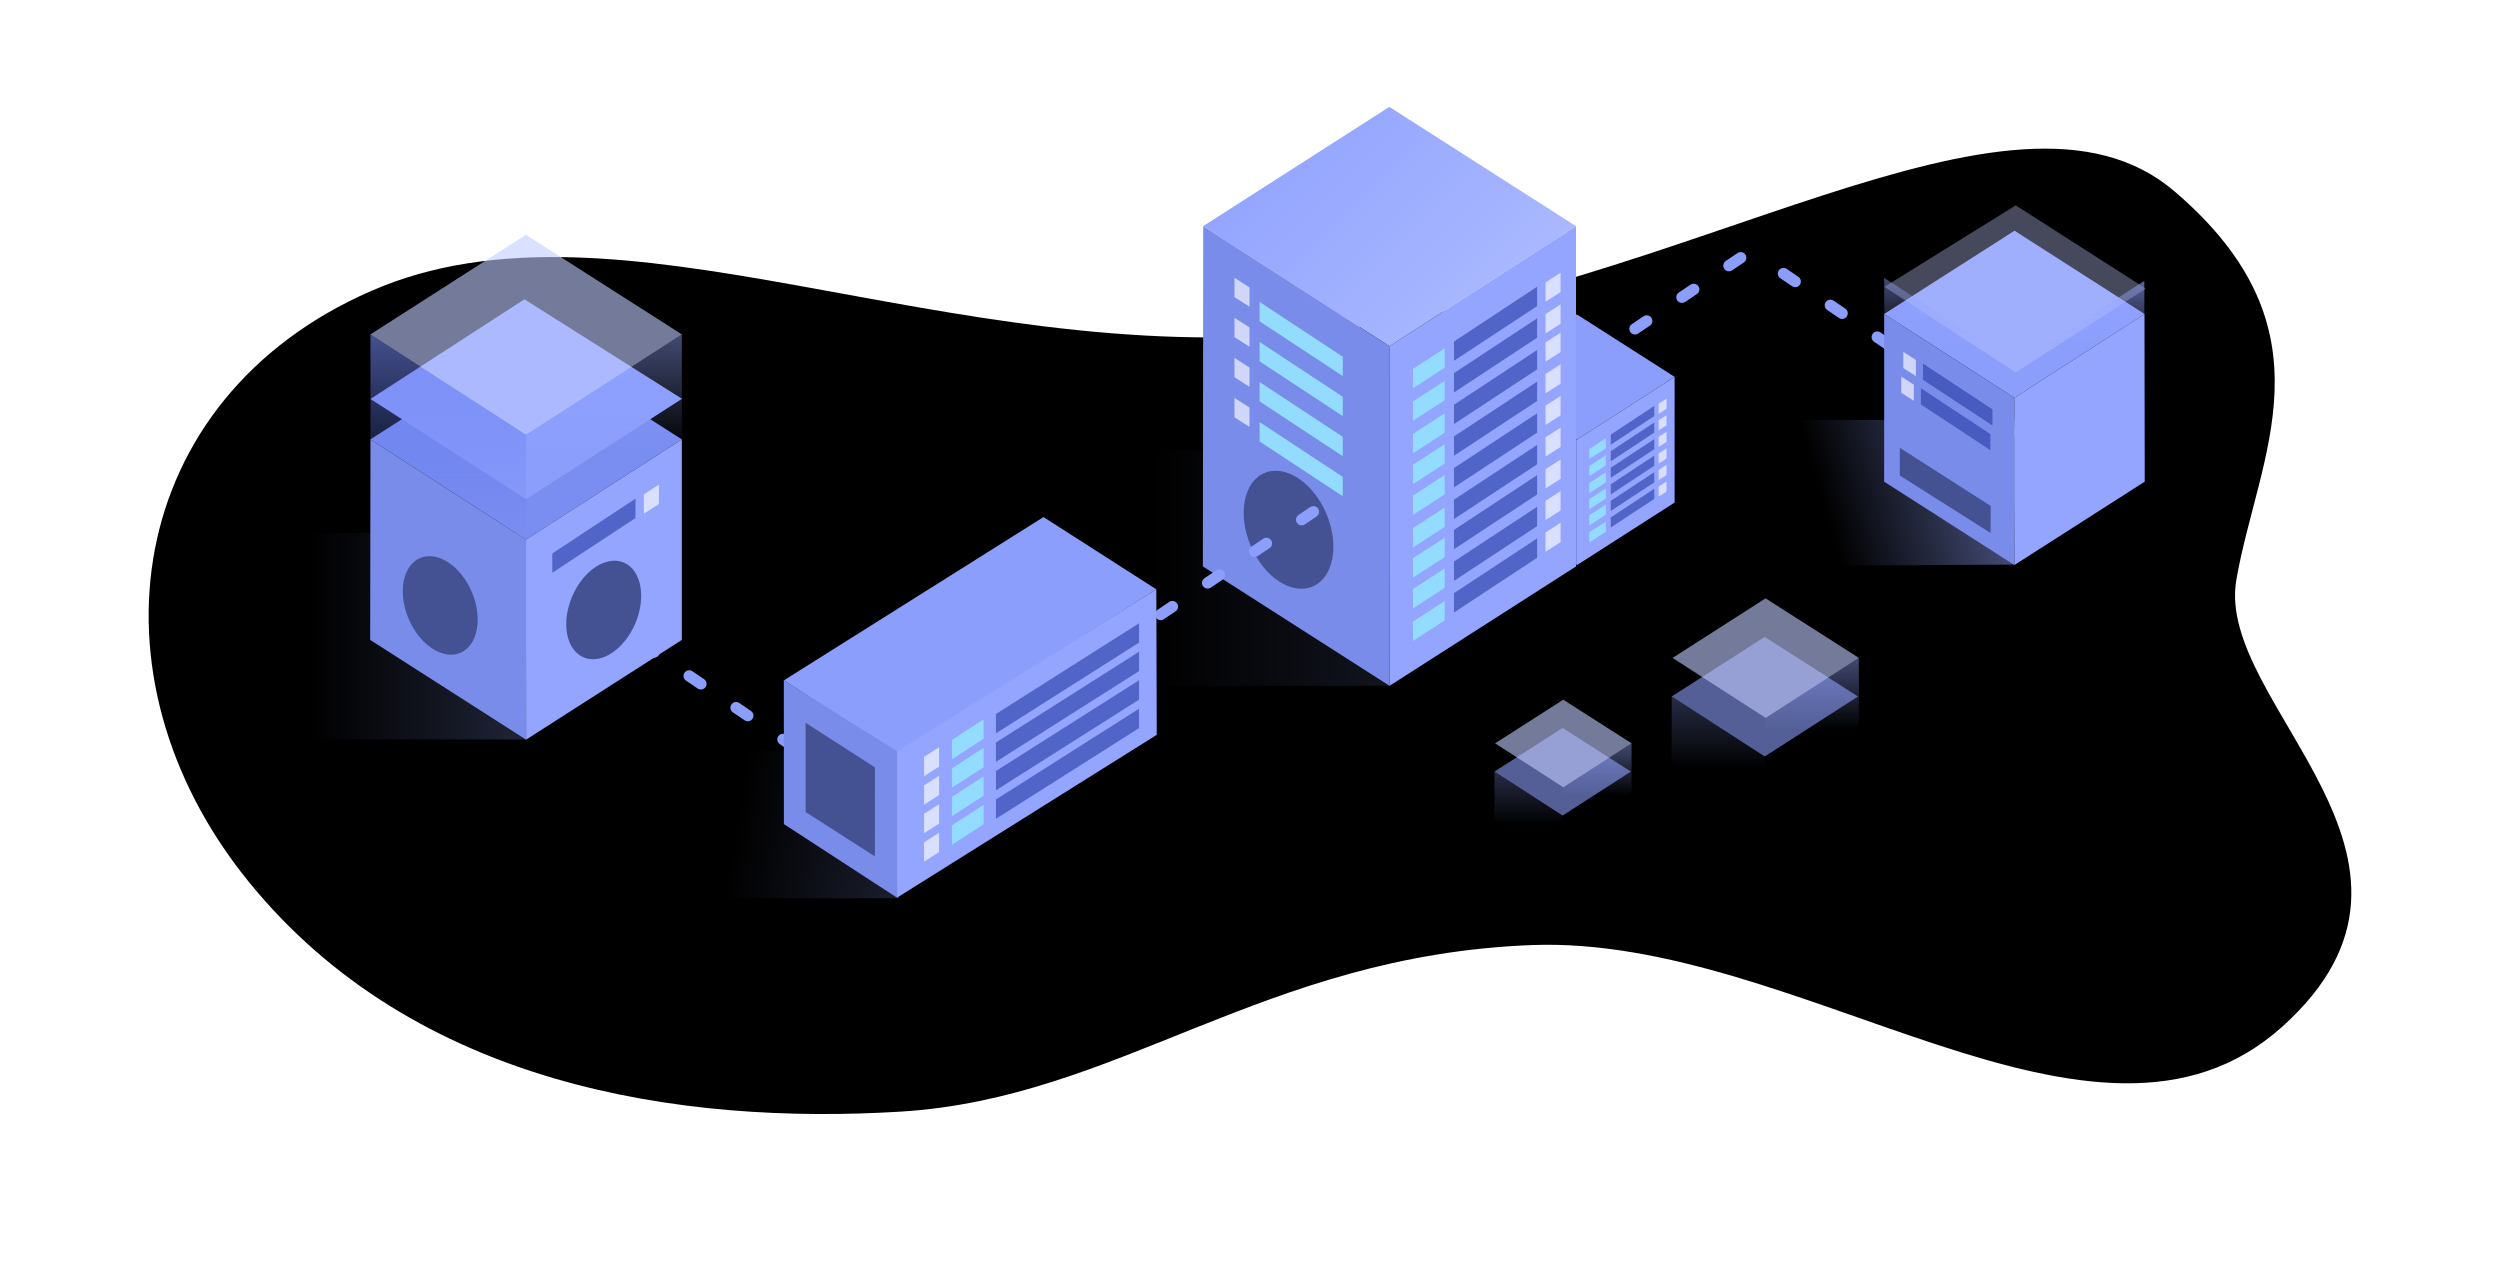 <svg xmlns="http://www.w3.org/2000/svg" xmlns:xlink="http://www.w3.org/1999/xlink" width="882.89" height="445.933" viewBox="0 0 882.89 445.933">
  <defs>
    <filter id="Blob" x="0" y="0" width="882.89" height="445.933" filterUnits="userSpaceOnUse">
      <feOffset dx="7" dy="7" input="SourceAlpha"/>
      <feGaussianBlur stdDeviation="17.5" result="blur"/>
      <feFlood flood-color="#141414" flood-opacity="0.071"/>
      <feComposite operator="in" in2="blur"/>
      <feComposite in="SourceGraphic"/>
    </filter>
    <linearGradient id="linear-gradient" x1="0.5" y1="-0.708" x2="0.5" y2="0.574" gradientUnits="objectBoundingBox">
      <stop offset="0" stop-color="#93a5ff"/>
      <stop offset="1" stop-color="#93a5ff" stop-opacity="0"/>
    </linearGradient>
    <linearGradient id="linear-gradient-5" x1="0.5" y1="0.5" x2="2.809" y2="0.5" gradientUnits="objectBoundingBox">
      <stop offset="0" stop-color="#93a5ff" stop-opacity="0"/>
      <stop offset="1" stop-color="#93a5ff"/>
    </linearGradient>
    <linearGradient id="linear-gradient-6" x1="0.624" y1="0.5" x2="1.353" y2="0.44" xlink:href="#linear-gradient-5"/>
    <filter id="Контур_36" x="640.006" y="29.972" width="143.292" height="143.292" filterUnits="userSpaceOnUse">
      <feOffset dy="3" input="SourceAlpha"/>
      <feGaussianBlur stdDeviation="8.5" result="blur-2"/>
      <feFlood flood-color="#fff" flood-opacity="0.671"/>
      <feComposite operator="in" in2="blur-2"/>
      <feComposite in="SourceGraphic"/>
    </filter>
    <linearGradient id="linear-gradient-10" x1="0.584" y1="0.5" x2="2.2" y2="0.5" gradientUnits="objectBoundingBox">
      <stop offset="0" stop-color="#93a5ff" stop-opacity="0"/>
      <stop offset="1" stop-color="#93a5ff" stop-opacity="0.471"/>
    </linearGradient>
    <linearGradient id="linear-gradient-11" x1="0.5" x2="0.5" y2="1" gradientUnits="objectBoundingBox">
      <stop offset="0" stop-color="#aab8ff"/>
      <stop offset="1" stop-color="#93a5ff"/>
    </linearGradient>
    <filter id="Контур_12" x="419.35" y="81.125" width="80.364" height="77.171" filterUnits="userSpaceOnUse">
      <feOffset dy="3" input="SourceAlpha"/>
      <feGaussianBlur stdDeviation="8.5" result="blur-3"/>
      <feFlood flood-color="#93dcff"/>
      <feComposite operator="in" in2="blur-3"/>
      <feComposite in="SourceGraphic"/>
    </filter>
    <filter id="Контур_12-2" x="419.35" y="95.274" width="80.364" height="77.171" filterUnits="userSpaceOnUse">
      <feOffset dy="3" input="SourceAlpha"/>
      <feGaussianBlur stdDeviation="8.5" result="blur-4"/>
      <feFlood flood-color="#93dcff"/>
      <feComposite operator="in" in2="blur-4"/>
      <feComposite in="SourceGraphic"/>
    </filter>
    <filter id="Контур_12-3" x="419.35" y="109.422" width="80.364" height="77.171" filterUnits="userSpaceOnUse">
      <feOffset dy="3" input="SourceAlpha"/>
      <feGaussianBlur stdDeviation="8.5" result="blur-5"/>
      <feFlood flood-color="#93dcff"/>
      <feComposite operator="in" in2="blur-5"/>
      <feComposite in="SourceGraphic"/>
    </filter>
    <filter id="Контур_12-4" x="419.35" y="123.57" width="80.364" height="77.171" filterUnits="userSpaceOnUse">
      <feOffset dy="3" input="SourceAlpha"/>
      <feGaussianBlur stdDeviation="8.5" result="blur-6"/>
      <feFlood flood-color="#93dcff"/>
      <feComposite operator="in" in2="blur-6"/>
      <feComposite in="SourceGraphic"/>
    </filter>
    <linearGradient id="linear-gradient-12" x1="0.64" y1="0.5" x2="1.825" y2="0.563" gradientUnits="objectBoundingBox">
      <stop offset="0" stop-color="#93a5ff" stop-opacity="0"/>
      <stop offset="1" stop-color="#93a5ff" stop-opacity="0.549"/>
    </linearGradient>
    <linearGradient id="linear-gradient-14" x1="0.5" y1="-0.708" x2="0.5" y2="0.988" gradientUnits="objectBoundingBox">
      <stop offset="0" stop-color="#93a5ff"/>
      <stop offset="1" stop-color="#4c66e8" stop-opacity="0"/>
    </linearGradient>
  </defs>
  <g id="Illustration" transform="translate(-216.334 40.226)">
    <g transform="matrix(1, 0, 0, 1, 216.33, -40.23)" filter="url(#Blob)">
      <path id="Blob-2" data-name="Blob" d="M174.382,364.345C261.535,326.391,376.8,392.245,507.531,379s246-98.994,303.629-49.8,29.337,93.491,21.829,137.292,82.224,98.293,16.269,157.68-170.194-32.537-265.3-28.783S438.4,649.5,361.2,654.208s-171.446-8.76-230.263-81.343S87.229,402.3,174.382,364.345Z" transform="translate(-50.22 -268.62)" fill="hsl(230, 33%, 33%)" opacity="0.83"/>
    </g>
    <g id="Сгруппировать_129" data-name="Сгруппировать 129" transform="translate(59 -28)">
      <g id="Rhombus_big" transform="translate(747.647 187.227)">
        <g id="Сгруппировать_17" data-name="Сгруппировать 17" transform="translate(0 13.622)" opacity="0.6">
          <path id="Контур_38" data-name="Контур 38" d="M372.072,314.016l-.059,23.355,32.939,21.07-.007-23.251Z" transform="translate(-372.012 -281.117)" fill="url(#linear-gradient)"/>
          <path id="Контур_36-2" data-name="Контур 36" d="M8.413,38.169l38.106,8.35L38.252,8.3,0,0Z" transform="translate(65.836 32.894) rotate(135)" fill="#8c9efc"/>
        </g>
        <g id="Сгруппировать_18" data-name="Сгруппировать 18" transform="translate(0.317 0)">
          <path id="Контур_37" data-name="Контур 37" d="M405.044,314v23.36l-32.9,21.066-.041-23.243Z" transform="translate(-339.208 -281.106)" fill="url(#linear-gradient)"/>
          <path id="Контур_36-3" data-name="Контур 36" d="M8.413,38.169l38.106,8.35L38.252,8.3,0,0Z" transform="translate(65.836 32.894) rotate(135)" fill="#c2cbff" opacity="0.6"/>
        </g>
      </g>
      <g id="Rhombus_small" transform="translate(685.067 226.191)">
        <g id="Сгруппировать_17-2" data-name="Сгруппировать 17" transform="translate(0 9.979)" opacity="0.6">
          <path id="Контур_38-2" data-name="Контур 38" d="M372.056,314.016l-.044,17.109,24.13,15.435,0-17.033Z" transform="translate(-372.012 -289.915)" fill="url(#linear-gradient)"/>
          <path id="Контур_36-4" data-name="Контур 36" d="M6.163,27.962l27.915,6.117-6.056-28L0,0Z" transform="translate(48.23 24.097) rotate(135)" fill="#8c9efc"/>
        </g>
        <g id="Сгруппировать_18-2" data-name="Сгруппировать 18" transform="translate(0.232 0)">
          <path id="Контур_37-2" data-name="Контур 37" d="M396.236,314v17.113l-24.1,15.432-.03-17.027Z" transform="translate(-348.006 -289.903)" fill="url(#linear-gradient)"/>
          <path id="Контур_36-5" data-name="Контур 36" d="M6.163,27.962l27.915,6.117-6.056-28L0,0Z" transform="translate(48.23 24.097) rotate(135)" fill="#c2cbff" opacity="0.6"/>
        </g>
      </g>
    </g>
    <g id="server" transform="translate(249.799 -67.717)">
      <path id="Shadow" d="M633.379,459.379h-152.3V386.457h152.3Z" transform="translate(-481.081 -170.734)" fill="url(#linear-gradient-5)"/>
      <g id="Box_5" transform="translate(494.391 79.963)">
        <path id="dash_line" d="M0,51.613,106.284,123.6" transform="translate(101.995 -7.473)" fill="none" stroke="#8c9efc" stroke-linecap="round" stroke-width="4" stroke-dasharray="5 15"/>
        <path id="Контур_32" data-name="Контур 32" d="M11.759,11.671,65.022,0,53.467,53.426,0,65.022Z" transform="translate(183.522 12.435) rotate(45)" fill="#8c9efc"/>
        <path id="Shadow-2" data-name="Shadow" d="M664.353,437.555l-183.272.982v-52.08H665.429Z" transform="translate(-481.081 -290.627)" fill="url(#linear-gradient-6)"/>
        <path id="Контур_31" data-name="Контур 31" d="M372.106,314v59.219l45.983,29.445.058-59.056Z" transform="translate(-234.561 -255.588)" fill="#798cea"/>
        <path id="Контур_30" data-name="Контур 30" d="M417.97,314.016l.083,59.213-46.04,29.451.009-59.067Z" transform="translate(-188.486 -255.597)" fill="#93a5ff"/>
        <g id="lines" transform="translate(143.58 71.787)">
          <path id="Контур_33" data-name="Контур 33" d="M372.106,314v5.722l4.443,2.845.006-5.706Z" transform="translate(-371.379 -314)" fill="#fff" opacity="0.64"/>
          <path id="Контур_72" data-name="Контур 72" d="M372.106,314v5.722l4.443,2.845.006-5.706Z" transform="translate(-372.106 -305.276)" fill="#fff" opacity="0.64"/>
          <path id="Контур_34" data-name="Контур 34" d="M372.106,314v5.722l24.547,16.161.006-5.706Z" transform="translate(-364.448 -309.872)" fill="rgba(41,62,168,0.62)"/>
          <path id="Контур_71" data-name="Контур 71" d="M372.106,314v5.722l24.547,16.161.006-5.706Z" transform="translate(-365.175 -301.148)" fill="rgba(41,62,168,0.62)"/>
        </g>
        <g id="upper_rooflayer" transform="translate(137.544 0)">
          <g id="Сгруппировать_17-3" data-name="Сгруппировать 17" transform="translate(0.105)" opacity="0.6">
            <path id="Контур_38-3" data-name="Контур 38" d="M418.592,314.3v11.933l-45.883,29.337V343.827Z" transform="translate(-326.836 -267.589)" fill="url(#linear-gradient)"/>
            <g transform="matrix(1, 0, 0, 1, -665.51, -52.47)" filter="url(#Контур_36)">
              <path id="Контур_36-6" data-name="Контур 36" d="M12.436,11.671,65.7,0,54.144,53.426,0,64.822Z" transform="translate(711.34 52.47) rotate(45)" fill="#c2cbff" opacity="0.6"/>
            </g>
          </g>
          <g id="Сгруппировать_18-3" data-name="Сгруппировать 18" transform="translate(0 45.675)">
            <path id="Контур_37-3" data-name="Контур 37" d="M372.106,335l.056,12.918,45.984,29.289v-12.6Z" transform="translate(-372.106 -335)" fill="url(#linear-gradient)"/>
            <path id="Контур_38-4" data-name="Контур 38" d="M418.076,336.261v11.677L372.164,377.5l.012-11.86Z" transform="translate(-326.185 -335.172)" fill="url(#linear-gradient)"/>
          </g>
        </g>
        <path id="Контур_73" data-name="Контур 73" d="M372.105,326.882v9.788l32.066,20.3.04-9.556Z" transform="translate(-229.04 -221.213)" fill="#445294"/>
      </g>
      <g id="Box_4" transform="translate(488.957 118.515)">
        <path id="Контур_1" data-name="Контур 1" d="M8.814,39.991l39.925,8.748L40.077,8.692,0,0Z" transform="translate(68.978 42.066) rotate(135)" fill="#8c9efc"/>
        <path id="Контур_7" data-name="Контур 7" d="M406.616,314v44.39l-34.468,22.072-.043-44.267Z" transform="translate(-337.638 -271.934)" fill="#93a5ff"/>
        <g id="right_squares" transform="translate(63.345 49.75)">
          <path id="Контур_9" data-name="Контур 9" d="M374.89,314v3.582l-2.781,1.781,0-3.572Z" transform="translate(-372.106 -314)" fill="#fff" opacity="0.64"/>
          <path id="Контур_9-2" data-name="Контур 9" d="M374.89,314v3.582l-2.781,1.781,0-3.572Z" transform="translate(-372.106 -308.151)" fill="#fff" opacity="0.64"/>
          <path id="Контур_9-3" data-name="Контур 9" d="M374.89,314v3.582l-2.781,1.781,0-3.572Z" transform="translate(-372.106 -302.301)" fill="#fff" opacity="0.64"/>
          <path id="Контур_9-4" data-name="Контур 9" d="M374.89,314v3.582l-2.781,1.781,0-3.572Z" transform="translate(-372.106 -296.452)" fill="#fff" opacity="0.64"/>
          <path id="Контур_9-5" data-name="Контур 9" d="M374.89,314v3.582l-2.781,1.781,0-3.572Z" transform="translate(-372.106 -290.602)" fill="#fff" opacity="0.64"/>
          <path id="Контур_9-6" data-name="Контур 9" d="M374.89,314v3.582l-2.781,1.781,0-3.572Z" transform="translate(-372.106 -284.753)" fill="#fff" opacity="0.64"/>
        </g>
        <path id="Контур_8" data-name="Контур 8" d="M372.075,314.016l-.062,44.385,34.511,22.075-.007-44.275Z" transform="translate(-372.012 -271.945)" fill="#798cea"/>
        <g id="left_lines" transform="translate(38.838 63.728)">
          <path id="Контур_10" data-name="Контур 10" d="M377.968,314v3.582l-5.859,3.792,0-3.572Z" transform="translate(-372.106 -314)" fill="#93dcff"/>
          <path id="Контур_10-2" data-name="Контур 10" d="M377.968,314v3.582l-5.859,3.792,0-3.572Z" transform="translate(-372.106 -307.987)" fill="#93dcff"/>
          <path id="Контур_10-3" data-name="Контур 10" d="M377.968,314v3.582l-5.859,3.792,0-3.572Z" transform="translate(-372.106 -301.974)" fill="#93dcff"/>
          <path id="Контур_10-4" data-name="Контур 10" d="M377.968,314v3.582l-5.859,3.792,0-3.572Z" transform="translate(-372.106 -296.277)" fill="#93dcff"/>
          <path id="Контур_10-5" data-name="Контур 10" d="M377.968,314v3.582l-5.859,3.792,0-3.572Z" transform="translate(-372.106 -290.58)" fill="#93dcff"/>
          <path id="Контур_10-6" data-name="Контур 10" d="M377.968,314v3.582l-5.859,3.792,0-3.572Z" transform="translate(-372.106 -284.567)" fill="#93dcff"/>
        </g>
        <line id="dash_line-2" data-name="dash_line" x1="68.319" y2="45.949" transform="translate(24 0)" fill="none" stroke="#8c9efc" stroke-linecap="round" stroke-width="4" stroke-dasharray="5 15"/>
        <g id="middle_lines" transform="translate(46.42 52.334)">
          <path id="Контур_9-7" data-name="Контур 9" d="M387.477,314v3.582L372.109,327.7l0-3.572Z" transform="translate(-372.106 -314)" fill="rgba(41,62,168,0.62)"/>
          <path id="Контур_9-8" data-name="Контур 9" d="M387.477,314v3.582L372.109,327.7l0-3.572Z" transform="translate(-372.106 -308.151)" fill="rgba(41,62,168,0.62)"/>
          <path id="Контур_9-9" data-name="Контур 9" d="M387.477,314v3.582L372.109,327.7l0-3.572Z" transform="translate(-372.106 -302.301)" fill="rgba(41,62,168,0.62)"/>
          <path id="Контур_9-10" data-name="Контур 9" d="M387.477,314v3.582L372.109,327.7l0-3.572Z" transform="translate(-372.106 -296.452)" fill="rgba(41,62,168,0.62)"/>
          <path id="Контур_9-11" data-name="Контур 9" d="M387.477,314v3.582L372.109,327.7l0-3.572Z" transform="translate(-372.106 -290.602)" fill="rgba(41,62,168,0.62)"/>
          <path id="Контур_9-12" data-name="Контур 9" d="M387.477,314v3.582L372.109,327.7l0-3.572Z" transform="translate(-372.106 -284.753)" fill="rgba(41,62,168,0.62)"/>
        </g>
        <g id="Сгруппировать_2" data-name="Сгруппировать 2" transform="translate(3.061 49.75)">
          <path id="Контур_11" data-name="Контур 11" d="M372.106,314v3.582l2.781,1.781,0-3.572Z" transform="translate(-372.106 -314)" fill="#fff" opacity="0.64"/>
          <path id="Контур_12-5" data-name="Контур 12" d="M372.106,314v3.582L387.473,327.7l0-3.572Z" transform="translate(-367.45 -311.099)" fill="#93dcff"/>
        </g>
        <ellipse id="Эллипс_1" data-name="Эллипс 1" cx="7.596" cy="11.393" rx="7.596" ry="11.393" transform="matrix(-0.921, 0.391, -0.391, -0.921, 27.286, 85.349)" fill="#445294"/>
      </g>
      <g id="Box_3" transform="translate(255.179 41.521)">
        <path id="Shadow-3" data-name="Shadow" d="M683.39,469.621H481.081V386.457H683.39Z" transform="translate(-481.081 -241.443)" fill="url(#linear-gradient-10)"/>
        <path id="Контур_1-2" data-name="Контур 1" d="M16.838,76.4l76.27,16.712L76.561,16.6,0,0Z" transform="translate(267.93 65.837) rotate(135)" fill="url(#linear-gradient-11)"/>
        <path id="Контур_7-2" data-name="Контур 7" d="M438.033,314V434.169l-65.845,42.164L372.106,356.4Z" transform="translate(-170.102 -248.163)" fill="#93a5ff"/>
        <path id="Контур_8-2" data-name="Контур 8" d="M372.132,314.016l-.119,120.16,65.927,42.172L437.927,356.4Z" transform="translate(-235.854 -248.169)" fill="#798cea"/>
        <g id="middle_lines-2" data-name="middle_lines" transform="translate(224.836 87.222)">
          <path id="Контур_9-13" data-name="Контур 9" d="M401.47,314v6.843l-29.357,19.328-.007-6.824Z" transform="translate(-372.106 -314)" fill="rgba(41,62,168,0.62)"/>
          <path id="Контур_9-14" data-name="Контур 9" d="M401.47,314v6.843l-29.357,19.328-.007-6.824Z" transform="translate(-372.106 -302.826)" fill="rgba(41,62,168,0.62)"/>
          <path id="Контур_9-15" data-name="Контур 9" d="M401.47,314v6.843l-29.357,19.328-.007-6.824Z" transform="translate(-372.106 -291.651)" fill="rgba(41,62,168,0.62)"/>
          <path id="Контур_9-16" data-name="Контур 9" d="M401.47,314v6.843l-29.357,19.328-.007-6.824Z" transform="translate(-372.106 -280.477)" fill="rgba(41,62,168,0.62)"/>
          <path id="Контур_60" data-name="Контур 60" d="M401.47,314v6.843l-29.357,19.328-.007-6.824Z" transform="translate(-372.106 -247.464)" fill="rgba(41,62,168,0.62)"/>
          <path id="Контур_9-17" data-name="Контур 9" d="M401.47,314v6.843l-29.357,19.328-.007-6.824Z" transform="translate(-372.106 -269.302)" fill="rgba(41,62,168,0.62)"/>
          <path id="Контур_59" data-name="Контур 59" d="M401.47,314v6.843l-29.357,19.328-.007-6.824Z" transform="translate(-372.106 -236.29)" fill="rgba(41,62,168,0.62)"/>
          <path id="Контур_9-18" data-name="Контур 9" d="M401.47,314v6.843l-29.357,19.328-.007-6.824Z" transform="translate(-372.106 -258.128)" fill="rgba(41,62,168,0.62)"/>
          <path id="Контур_58" data-name="Контур 58" d="M401.47,314v6.843l-29.357,19.328-.007-6.824Z" transform="translate(-372.106 -225.115)" fill="rgba(41,62,168,0.62)"/>
        </g>
        <g id="right_squares-2" data-name="right_squares" transform="translate(257.169 82.285)">
          <path id="Контур_9-19" data-name="Контур 9" d="M377.426,314v6.843l-5.313,3.4-.007-6.824Z" transform="translate(-372.106 -314)" fill="#fff" opacity="0.64"/>
          <path id="Контур_9-20" data-name="Контур 9" d="M377.426,314v6.843l-5.313,3.4-.007-6.824Z" transform="translate(-372.106 -302.826)" fill="#fff" opacity="0.64"/>
          <path id="Контур_9-21" data-name="Контур 9" d="M377.426,314v6.843l-5.313,3.4-.007-6.824Z" transform="translate(-372.106 -292.83)" fill="#fff" opacity="0.64"/>
          <path id="Контур_9-22" data-name="Контур 9" d="M377.426,314v6.843l-5.313,3.4-.007-6.824Z" transform="translate(-372.106 -281.655)" fill="#fff" opacity="0.64"/>
          <path id="Контур_57" data-name="Контур 57" d="M377.426,314v6.843l-5.313,3.4-.007-6.824Z" transform="translate(-372.106 -248.054)" fill="#fff" opacity="0.64"/>
          <path id="Контур_9-23" data-name="Контур 9" d="M377.426,314v6.843l-5.313,3.4-.007-6.824Z" transform="translate(-372.106 -270.481)" fill="#fff" opacity="0.64"/>
          <path id="Контур_56" data-name="Контур 56" d="M377.426,314v6.843l-5.313,3.4-.007-6.824Z" transform="translate(-372.106 -236.879)" fill="#fff" opacity="0.64"/>
          <path id="Контур_9-24" data-name="Контур 9" d="M377.426,314v6.843l-5.313,3.4-.007-6.824Z" transform="translate(-372.106 -259.307)" fill="#fff" opacity="0.64"/>
          <path id="Контур_55" data-name="Контур 55" d="M377.426,314v6.843l-5.313,3.4-.007-6.824Z" transform="translate(-372.106 -225.705)" fill="#fff" opacity="0.64"/>
        </g>
        <g id="Left_rectangles" transform="translate(210.352 108.988)">
          <path id="Контур_10-7" data-name="Контур 10" d="M383.306,314v6.843l-11.194,7.245-.007-6.824Z" transform="translate(-372.106 -314)" fill="#93dcff"/>
          <path id="Контур_10-8" data-name="Контур 10" d="M383.306,314v6.843l-11.194,7.245-.007-6.824Z" transform="translate(-372.106 -302.513)" fill="#93dcff"/>
          <path id="Контур_10-9" data-name="Контур 10" d="M383.306,314v6.843l-11.194,7.245-.007-6.824Z" transform="translate(-372.106 -291.025)" fill="#93dcff"/>
          <path id="Контур_10-10" data-name="Контур 10" d="M383.306,314v6.843l-11.194,7.245-.007-6.824Z" transform="translate(-372.106 -280.143)" fill="#93dcff"/>
          <path id="Контур_63" data-name="Контур 63" d="M383.306,314v6.843l-11.194,7.245-.007-6.824Z" transform="translate(-372.106 -247.131)" fill="#93dcff"/>
          <path id="Контур_10-11" data-name="Контур 10" d="M383.306,314v6.843l-11.194,7.245-.007-6.824Z" transform="translate(-372.106 -269.26)" fill="#93dcff"/>
          <path id="Контур_62" data-name="Контур 62" d="M383.306,314v6.843l-11.194,7.245-.007-6.824Z" transform="translate(-372.106 -236.248)" fill="#93dcff"/>
          <path id="Контур_10-12" data-name="Контур 10" d="M383.306,314v6.843l-11.194,7.245-.007-6.824Z" transform="translate(-372.106 -257.773)" fill="#93dcff"/>
          <path id="Контур_61" data-name="Контур 61" d="M383.306,314v6.843l-11.194,7.245-.007-6.824Z" transform="translate(-372.106 -224.76)" fill="#93dcff"/>
        </g>
        <ellipse id="tonnel" cx="14.51" cy="21.765" rx="14.51" ry="21.765" transform="matrix(-0.921, 0.391, -0.391, -0.921, 188.283, 187.429)" fill="#445294"/>
        <g id="Сгруппировать_2-2" data-name="Сгруппировать 2" transform="translate(147.312 84.054)">
          <g id="Сгруппировать_22" data-name="Сгруппировать 22">
            <path id="Контур_11-2" data-name="Контур 11" d="M372.106,314v6.843l5.313,3.4.007-6.824Z" transform="translate(-372.106 -314)" fill="#fff" opacity="0.64"/>
            <g transform="matrix(1, 0, 0, 1, -435.96, -98.08)" filter="url(#Контур_12)">
              <path id="Контур_12-6" data-name="Контур 12" d="M372.106,314v6.843l29.357,19.328.007-6.824Z" transform="translate(72.74 -210.37)" fill="#93dcff"/>
            </g>
          </g>
          <g id="Сгруппировать_23" data-name="Сгруппировать 23" transform="translate(0 14.148)">
            <path id="Контур_11-3" data-name="Контур 11" d="M372.106,314v6.843l5.313,3.4.007-6.824Z" transform="translate(-372.106 -314)" fill="#fff" opacity="0.64"/>
            <g transform="matrix(1, 0, 0, 1, -435.96, -112.23)" filter="url(#Контур_12-2)">
              <path id="Контур_12-7" data-name="Контур 12" d="M372.106,314v6.843l29.357,19.328.007-6.824Z" transform="translate(72.74 -196.23)" fill="#93dcff"/>
            </g>
          </g>
          <g id="Сгруппировать_24" data-name="Сгруппировать 24" transform="translate(0 28.296)">
            <path id="Контур_11-4" data-name="Контур 11" d="M372.106,314v6.843l5.313,3.4.007-6.824Z" transform="translate(-372.106 -314)" fill="#fff" opacity="0.64"/>
            <g transform="matrix(1, 0, 0, 1, -435.96, -126.38)" filter="url(#Контур_12-3)">
              <path id="Контур_12-8" data-name="Контур 12" d="M372.106,314v6.843l29.357,19.328.007-6.824Z" transform="translate(72.74 -182.08)" fill="#93dcff"/>
            </g>
          </g>
          <g id="Сгруппировать_25" data-name="Сгруппировать 25" transform="translate(0 42.444)">
            <path id="Контур_11-5" data-name="Контур 11" d="M372.106,314v6.843l5.313,3.4.007-6.824Z" transform="translate(-372.106 -314)" fill="#fff" opacity="0.64"/>
            <g transform="matrix(1, 0, 0, 1, -435.96, -140.53)" filter="url(#Контур_12-4)">
              <path id="Контур_12-9" data-name="Контур 12" d="M372.106,314v6.843l29.357,19.328.007-6.824Z" transform="translate(72.74 -167.93)" fill="#93dcff"/>
            </g>
          </g>
        </g>
        <line id="dash_line-3" data-name="dash_line" x1="68.319" y2="45.949" transform="translate(106.869 166.715)" fill="none" stroke="#8c9efc" stroke-linecap="round" stroke-width="4" stroke-dasharray="5 15"/>
      </g>
      <g id="Box_2" transform="translate(124.079 185.927)">
        <path id="shadow-4" data-name="shadow" d="M641.077,438.537h-160v-52.08h160Z" transform="translate(-481.081 -279.762)" fill="url(#linear-gradient-12)"/>
        <path id="dash_line-4" data-name="dash_line" d="M94.129,115.368,0,51.613" transform="translate(45.532 1.348)" fill="none" stroke="#8c9efc" stroke-linecap="round" stroke-width="4" stroke-dasharray="5 15"/>
        <path id="Контур_40" data-name="Контур 40" d="M24.048,10.133,70.285,0,46.414,105.666,0,115.733Z" transform="translate(201.126 0) rotate(45)" fill="#8c9efc"/>
        <path id="Контур_42" data-name="Контур 42" d="M372.079,314.56l.03,50.778,39.965,26,0-51.7Z" transform="translate(-252.814 -232.742)" fill="#798cea"/>
        <path id="Контур_64" data-name="Контур 64" d="M372.106,314v31.513l24.469,15.669.031-31.426Z" transform="translate(-245.147 -217.173)" fill="#445294"/>
        <path id="Контур_41" data-name="Контур 41" d="M323.714,336.35l.147,51.387-91.711,57.5-.007-51.643Z" transform="translate(-72.894 -286.662)" fill="#93a5ff"/>
        <g id="lines-2" data-name="lines" transform="translate(194.174 61.662)">
          <path id="Контур_45" data-name="Контур 45" d="M422.653,314v6.843l-50.541,32.038-.007-6.824Z" transform="translate(-372.106 -314)" fill="rgba(41,62,168,0.62)"/>
          <path id="Контур_45-2" data-name="Контур 45" d="M422.653,314v6.843l-50.541,32.038-.007-6.824Z" transform="translate(-372.106 -303.938)" fill="rgba(41,62,168,0.62)"/>
          <path id="Контур_45-3" data-name="Контур 45" d="M422.653,314v6.843l-50.541,32.038-.007-6.824Z" transform="translate(-372.106 -293.876)" fill="rgba(41,62,168,0.62)"/>
          <path id="Контур_45-4" data-name="Контур 45" d="M422.653,314v6.843l-50.541,32.038-.007-6.824Z" transform="translate(-372.106 -283.814)" fill="rgba(41,62,168,0.62)"/>
        </g>
        <g id="rectangles" transform="translate(178.63 95.608)">
          <path id="Контур_46" data-name="Контур 46" d="M383.306,314v6.843l-11.194,7.245-.007-6.824Z" transform="translate(-372.106 -314)" fill="#93dcff"/>
          <path id="Контур_46-2" data-name="Контур 46" d="M383.306,314v6.843l-11.194,7.245-.007-6.824Z" transform="translate(-372.106 -303.938)" fill="#93dcff"/>
          <path id="Контур_46-3" data-name="Контур 46" d="M383.306,314v6.843l-11.194,7.245-.007-6.824Z" transform="translate(-372.106 -293.876)" fill="#93dcff"/>
          <path id="Контур_46-4" data-name="Контур 46" d="M383.306,314v6.843l-11.194,7.245-.007-6.824Z" transform="translate(-372.106 -283.814)" fill="#93dcff"/>
        </g>
        <g id="squares" transform="translate(168.782 105.447)">
          <path id="Контур_47" data-name="Контур 47" d="M377.426,314v6.843l-5.313,3.4-.007-6.824Z" transform="translate(-372.106 -314)" fill="#fff" opacity="0.64"/>
          <path id="Контур_47-2" data-name="Контур 47" d="M377.426,314v6.843l-5.313,3.4-.007-6.824Z" transform="translate(-372.106 -303.938)" fill="#fff" opacity="0.64"/>
          <path id="Контур_47-3" data-name="Контур 47" d="M377.426,314v6.843l-5.313,3.4-.007-6.824Z" transform="translate(-372.106 -293.876)" fill="#fff" opacity="0.64"/>
          <path id="Контур_47-4" data-name="Контур 47" d="M377.426,314v6.843l-5.313,3.4-.007-6.824Z" transform="translate(-372.106 -283.814)" fill="#fff" opacity="0.64"/>
        </g>
      </g>
      <g id="Box_1" transform="translate(97.268 90.601)">
        <path id="Контур_32-2" data-name="Контур 32" d="M14.063,63.806l63.7,13.958-13.82-63.9L0,0Z" transform="translate(110.058 92.059) rotate(135)" fill="#7a8df1"/>
        <path id="Контур_31-2" data-name="Контур 31" d="M427.169,314v70.825l-54.994,35.216-.069-70.629Z" transform="translate(-317.111 -221.941)" fill="#93a5ff"/>
        <path id="Контур_30-2" data-name="Контур 30" d="M372.112,314.016l-.1,70.817,55.063,35.222-.011-70.643Z" transform="translate(-372.013 -221.949)" fill="#798cea"/>
        <g id="tonnel-2" data-name="tonnel" transform="translate(6.488 129.24)">
          <ellipse id="Эллипс_3" data-name="Эллипс 3" cx="12.119" cy="18.179" rx="12.119" ry="18.179" transform="matrix(0.921, 0.391, -0.391, 0.921, 71.931, 1.589)" fill="#445294"/>
          <ellipse id="Эллипс_4" data-name="Эллипс 4" cx="12.119" cy="18.179" rx="12.119" ry="18.179" transform="matrix(-0.921, 0.391, -0.391, -0.921, 36.517, 33.467)" fill="#445294"/>
        </g>
        <g id="lines-3" data-name="lines" transform="translate(64.317 108.055)">
          <path id="Контур_33-2" data-name="Контур 33" d="M377.426,314v6.843l-5.313,3.4-.007-6.824Z" transform="translate(-339.772 -314)" fill="#fff" opacity="0.64"/>
          <path id="Контур_34-2" data-name="Контур 34" d="M401.47,314v6.843l-29.357,19.328-.007-6.824Z" transform="translate(-372.106 -309.063)" fill="rgba(41,62,168,0.62)"/>
        </g>
        <g id="Upper_rooflayer-2" data-name="Upper_rooflayer" transform="translate(0.082 0)">
          <path id="Контур_36-7" data-name="Контур 36" d="M14.494,64.191l63.341,13.56L64.01,13.855,0,0Z" transform="translate(110.023 77.727) rotate(135)" fill="#8c9efc"/>
          <path id="Контур_37-4" data-name="Контур 37" d="M427.169,314v37.094l-54.994,35.372-.067-37.054Z" transform="translate(-317.193 -259.012)" fill="url(#linear-gradient)"/>
          <path id="Контур_38-5" data-name="Контур 38" d="M372.1,314.016v37.2l54.953,35.421V349.412Z" transform="translate(-372.083 -259.02)" fill="url(#linear-gradient-14)"/>
          <path id="Контур_36-8" data-name="Контур 36" d="M14.063,63.806l63.7,13.958-13.82-63.9L0,0Z" transform="translate(109.976 54.988) rotate(135)" fill="#c2cbff" opacity="0.6"/>
        </g>
      </g>
    </g>
  </g>
</svg>
